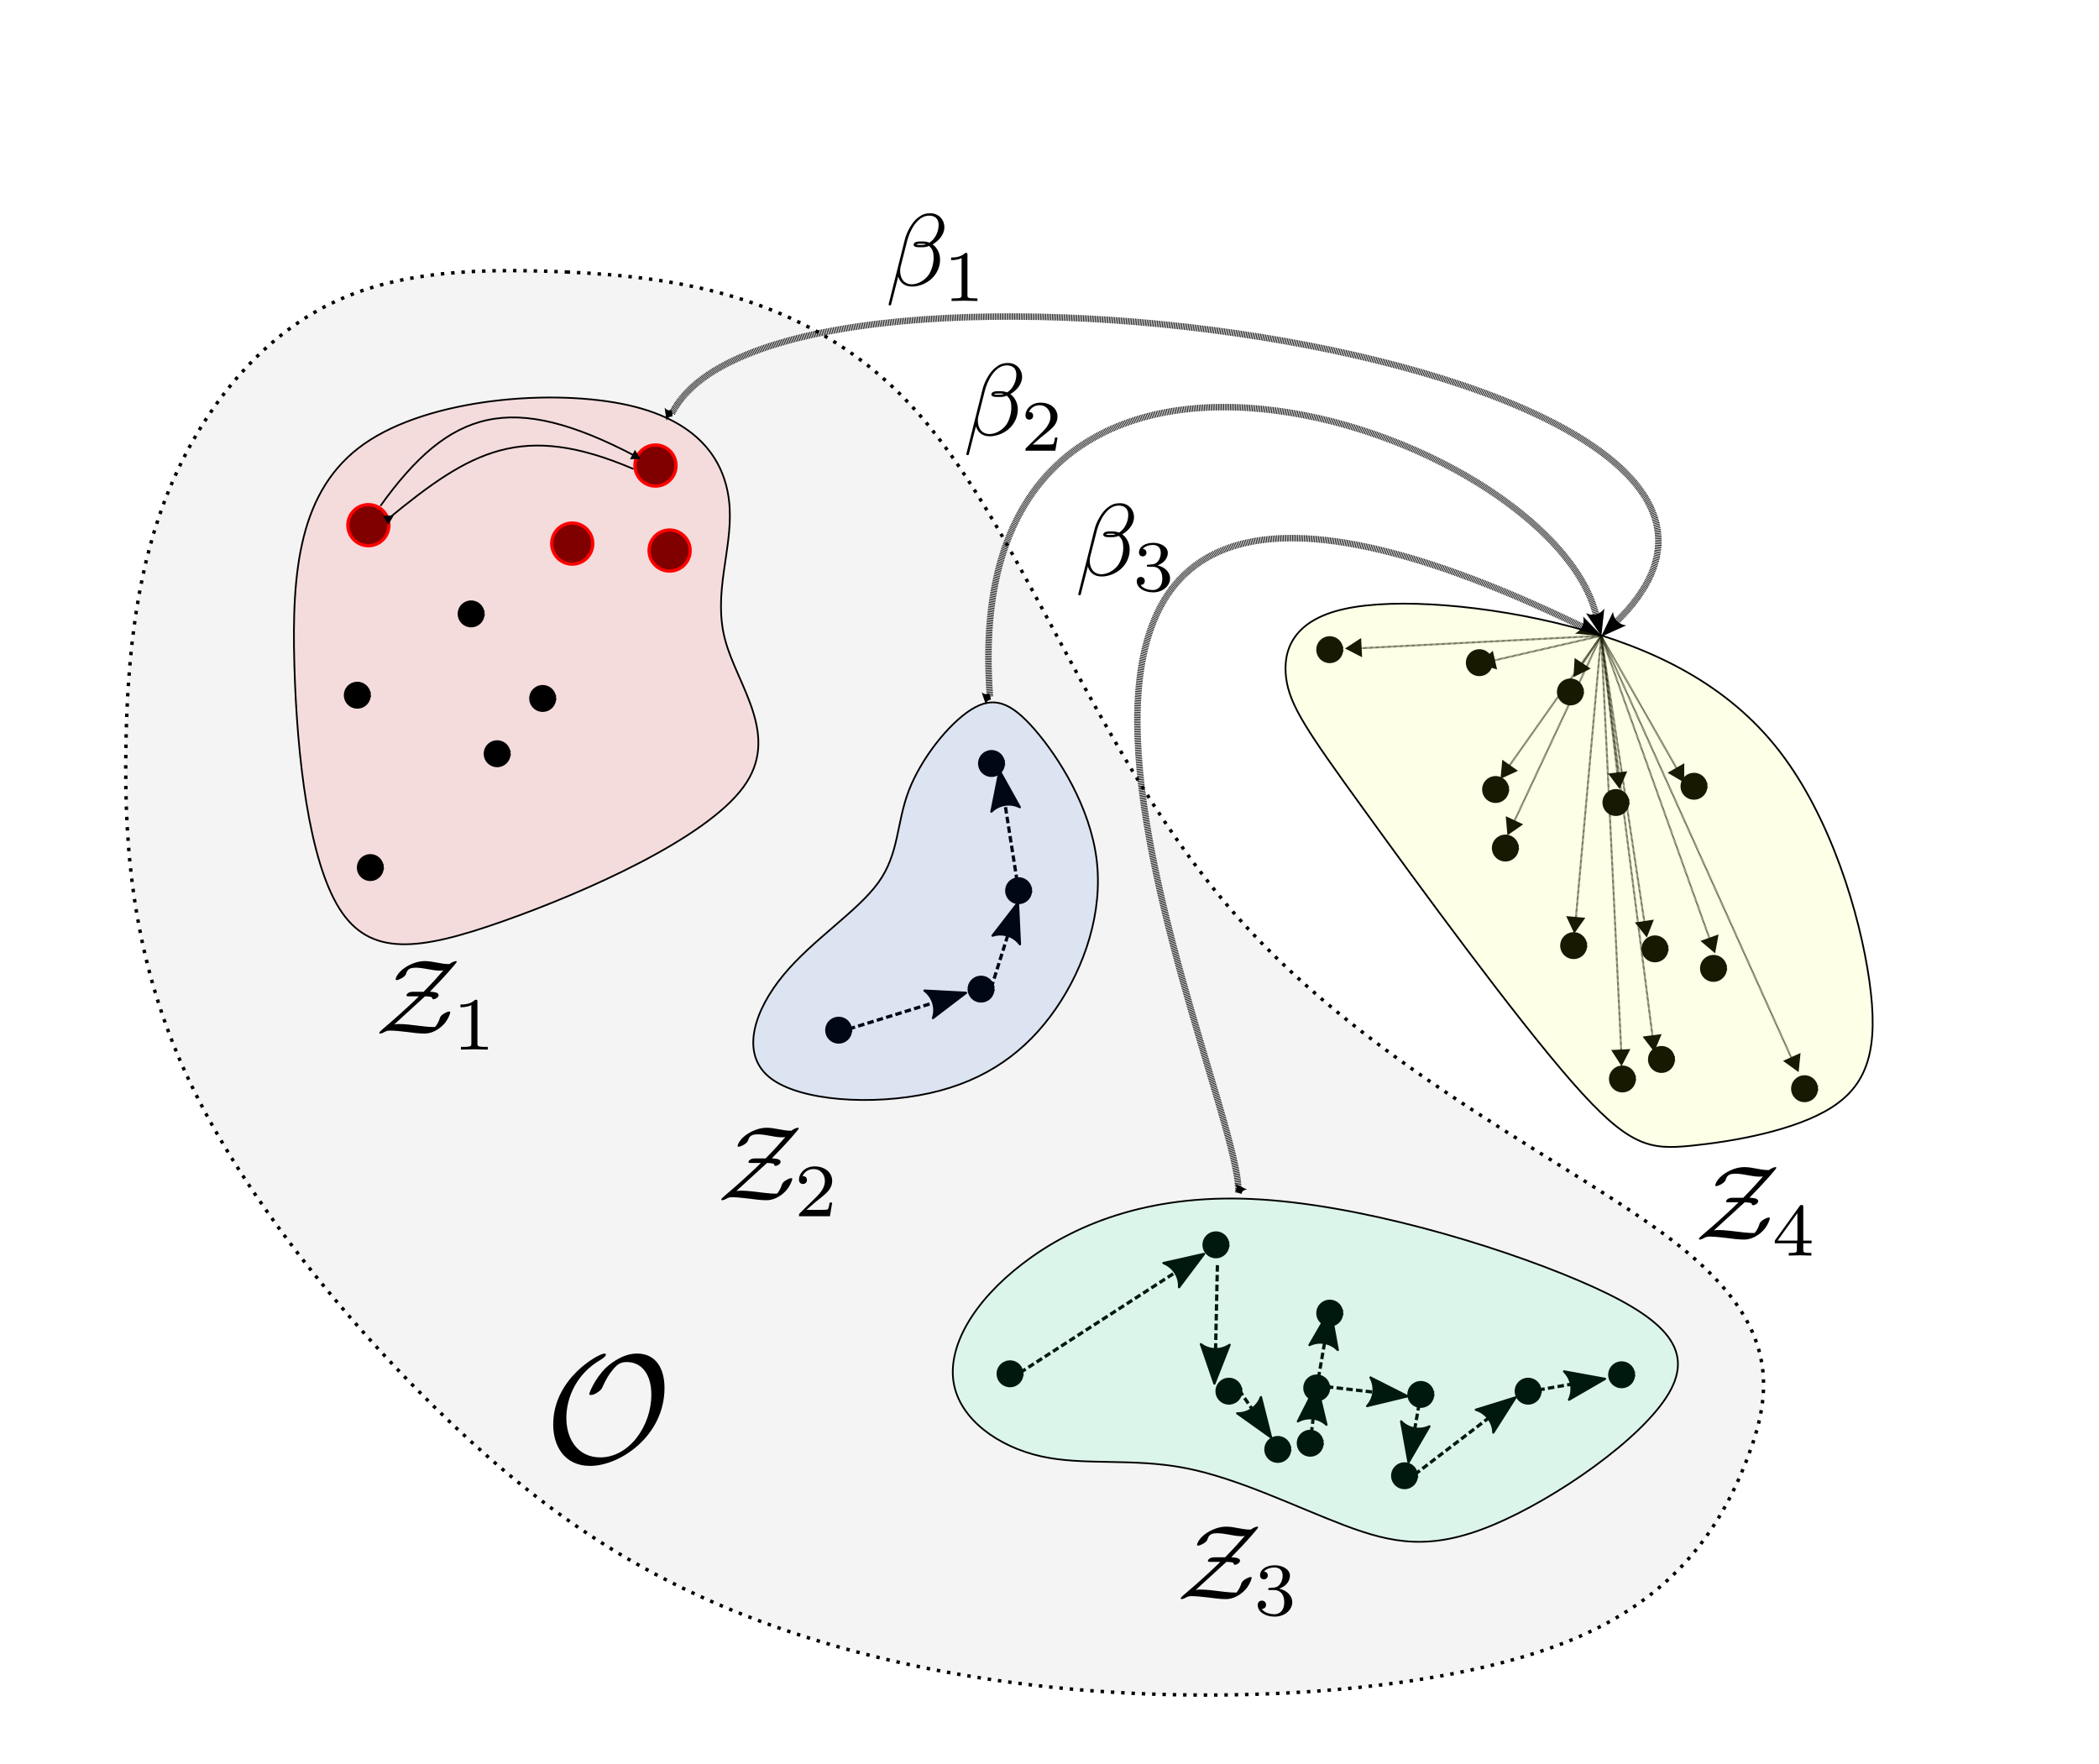 <?xml version="1.0" encoding="UTF-8" standalone="no"?>
<!-- Created with Inkscape (http://www.inkscape.org/) -->

<svg
   version="1.1"
   id="svg2"
   width="1219.405"
   height="1024.582"
   viewBox="0 0 1219.405 1024.582"
   sodipodi:docname="collective_representation.svg"
   inkscape:version="1.2.2 (1:1.2.2+202212051550+b0a8486541)"
   xmlns:inkscape="http://www.inkscape.org/namespaces/inkscape"
   xmlns:sodipodi="http://sodipodi.sourceforge.net/DTD/sodipodi-0.dtd"
   xmlns="http://www.w3.org/2000/svg"
   xmlns:svg="http://www.w3.org/2000/svg">
  <defs
     id="defs6">
    <marker
       style="overflow:visible"
       id="TriangleStart"
       refX="0"
       refY="0"
       orient="auto-start-reverse"
       inkscape:stockid="TriangleStart"
       markerWidth="5.324"
       markerHeight="6.155"
       viewBox="0 0 5.324 6.155"
       inkscape:isstock="true"
       inkscape:collect="always"
       preserveAspectRatio="xMidYMid">
      <path
         transform="scale(0.5)"
         style="fill:context-stroke;fill-rule:evenodd;stroke:context-stroke;stroke-width:1pt"
         d="M 5.77,0 -2.88,5 V -5 Z"
         id="path135" />
    </marker>
    <marker
       markerWidth="2"
       markerHeight="2"
       refX="0"
       refY="0"
       orient="auto-start-reverse"
       id="Cap4"
       viewBox="0 0 1.05 2"
       inkscape:stockid="pin"
       style="overflow:visible"
       preserveAspectRatio="xMidYMid"
       inkscape:isstock="true"
       inkscape:collect="always"
       markerUnits="strokeWidth">
      <path
         id="path104971"
         style="fill:context-stroke;stroke-linecap:butt"
         d="M 0,-1 H 0.585 C 1.33,-1 1.7,-1.6 2,-2 V 2 C 1.7,1.6 1.33,1 0.585,1 H 0 L -0.1,0 Z"
         sodipodi:nodetypes="sssssscsss"
         transform="scale(0.5)" />
    </marker>
    <marker
       style="overflow:visible"
       id="marker8675"
       refX="0"
       refY="0"
       orient="auto-start-reverse"
       inkscape:stockid="Arrow2"
       markerWidth="4"
       markerHeight="2.909"
       viewBox="0 0 7.7 5.6"
       inkscape:isstock="true"
       inkscape:collect="always"
       preserveAspectRatio="xMidYMid">
      <path
         transform="scale(0.7)"
         d="M -2,-4 9,0 -2,4 c 2,-2.33 2,-5.66 0,-8 z"
         style="fill:context-stroke;fill-rule:evenodd;stroke:none"
         id="path8673" />
    </marker>
    <inkscape:path-effect
       effect="bspline"
       id="path-effect3411"
       is_visible="true"
       lpeversion="1"
       weight="33.333"
       steps="2"
       helper_size="0"
       apply_no_weight="true"
       apply_with_weight="true"
       only_selected="false" />
    <inkscape:path-effect
       effect="bspline"
       id="path-effect2877"
       is_visible="true"
       lpeversion="1"
       weight="33.333"
       steps="2"
       helper_size="0"
       apply_no_weight="true"
       apply_with_weight="true"
       only_selected="false" />
    <inkscape:path-effect
       effect="bspline"
       id="path-effect1168"
       is_visible="true"
       lpeversion="1"
       weight="33.333"
       steps="2"
       helper_size="0"
       apply_no_weight="true"
       apply_with_weight="true"
       only_selected="false" />
    <inkscape:path-effect
       effect="bspline"
       id="path-effect1086"
       is_visible="true"
       lpeversion="1"
       weight="33.333"
       steps="2"
       helper_size="0"
       apply_no_weight="true"
       apply_with_weight="true"
       only_selected="false" />
    <inkscape:path-effect
       effect="bspline"
       id="path-effect1082"
       is_visible="true"
       lpeversion="1"
       weight="33.333"
       steps="2"
       helper_size="0"
       apply_no_weight="true"
       apply_with_weight="true"
       only_selected="false" />
    <inkscape:path-effect
       effect="bspline"
       id="path-effect1039"
       is_visible="true"
       lpeversion="1"
       weight="33.333"
       steps="2"
       helper_size="0"
       apply_no_weight="true"
       apply_with_weight="true"
       only_selected="false" />
    <inkscape:path-effect
       effect="bspline"
       id="path-effect1168-6"
       is_visible="true"
       lpeversion="1"
       weight="33.333"
       steps="2"
       helper_size="0"
       apply_no_weight="true"
       apply_with_weight="true"
       only_selected="false" />
    <inkscape:path-effect
       effect="bspline"
       id="path-effect1039-5"
       is_visible="true"
       lpeversion="1"
       weight="33.333"
       steps="2"
       helper_size="0"
       apply_no_weight="true"
       apply_with_weight="true"
       only_selected="false" />
  </defs>
  <sodipodi:namedview
     id="namedview4"
     pagecolor="#ffffff"
     bordercolor="#666666"
     borderopacity="1.0"
     inkscape:showpageshadow="2"
     inkscape:pageopacity="0.0"
     inkscape:pagecheckerboard="0"
     inkscape:deskcolor="#d1d1d1"
     showgrid="false"
     inkscape:zoom="3.2377494"
     inkscape:cx="352.09643"
     inkscape:cy="350.55215"
     inkscape:window-width="1848"
     inkscape:window-height="1163"
     inkscape:window-x="0"
     inkscape:window-y="0"
     inkscape:window-maximized="1"
     inkscape:current-layer="g12">
    <inkscape:page
       x="0"
       y="0"
       id="page8"
       width="1219.405"
       height="1024.582" />
  </sodipodi:namedview>
  <g
     id="g10"
     inkscape:groupmode="layer"
     inkscape:label="Page 1"
     transform="matrix(1.333,0,0,1.333,-107.833,-14.476)">
    <g
       id="g12">
      <path
         style="font-variation-settings:normal;opacity:1;fill:#e8e8e8;fill-opacity:0.499;stroke:#000000;stroke-width:1.5;stroke-linecap:butt;stroke-linejoin:miter;stroke-miterlimit:4;stroke-dasharray:1.5, 3;stroke-dashoffset:0;stroke-opacity:1;stop-color:#000000;stop-opacity:1"
         d="m 328.469,129.431 c -47.065,-2.23 -81.029,0.892 -109.298,16.854 -28.269,15.961 -50.84,44.76 -64.471,77.769 -13.632,33.009 -18.324,70.225 -18.948,113.334 -0.624,43.109 2.82,92.108 27.627,144.505 24.807,52.396 70.975,108.187 113.861,148.94 42.886,40.754 82.489,66.468 131.4,85.231 48.911,18.762 107.128,30.572 172.384,33.043 65.256,2.471 137.548,-4.397 183.617,-23.068 46.069,-18.671 65.912,-49.145 77.43,-78.7 11.518,-29.555 14.709,-58.188 -28.67,-92.999 C 770.023,519.528 680.079,478.544 619.393,409.595 558.708,340.646 527.29,243.738 481.497,191.492 435.704,139.245 375.535,131.661 328.469,129.431 Z"
         id="path2875"
         inkscape:path-effect="#path-effect2877"
         inkscape:original-d="m 315.36664,124.07813 c -33.96253,3.12337 -67.9262,6.24603 -101.89143,9.368 -22.57116,28.8005 -45.14218,57.59911 -67.71438,86.39753 -4.69134,37.2183 -9.38325,74.43438 -14.07601,111.65044 3.44482,49.00203 6.88875,98.00136 10.33199,147.00091 46.17041,55.79335 92.33822,111.58372 138.5062,167.37446 39.60479,25.71657 79.20725,51.43136 118.80975,77.14591 58.21962,11.81061 116.43616,23.61999 174.65311,35.42887 72.29585,-6.86707 144.58805,-13.73456 216.88098,-20.60296 19.845,-30.47442 39.68842,-60.94838 59.53147,-91.4237 3.19236,-28.63447 6.38377,-57.26798 9.57464,-85.90398 C 770.02325,519.5281 680.07852,478.54445 590.12717,437.55737 558.70843,340.64606 527.29035,243.73833 495.87082,146.82769 435.70351,139.24525 375.53451,131.66195 315.36664,124.07813 Z"
         sodipodi:nodetypes="cccccccccccccc" />
      <path
         style="font-variation-settings:normal;opacity:1;fill:#ff0000;fill-opacity:0.099;stroke:#000000;stroke-width:0.75;stroke-linecap:butt;stroke-linejoin:miter;stroke-miterlimit:4;stroke-dasharray:none;stroke-dashoffset:0;stroke-opacity:1;stop-color:#000000;stop-opacity:1"
         d="m 354.669,187.439 c -32.403,-7.265 -86.517,-3.136 -115.07,16.882 -28.553,20.018 -31.543,55.925 -30.416,96.262 1.128,40.338 6.374,85.105 19.607,106.211 13.233,21.106 34.453,18.552 71.055,5.66 36.603,-12.892 88.586,-36.119 105.03,-58.563 16.443,-22.444 -2.654,-44.102 -7.981,-64.284 -5.327,-20.182 3.116,-38.886 1.993,-57.566 -1.124,-18.681 -11.815,-37.338 -44.218,-44.603 z"
         id="path1037"
         inkscape:path-effect="#path-effect1039"
         inkscape:original-d="m 376.37981,176.04526 c -54.11344,4.12945 -108.22764,8.25816 -162.34258,12.38611 -2.99,35.9083 -5.98063,71.81442 -8.97207,107.7205 5.24688,44.76937 10.49279,89.53621 15.73806,134.30319 21.22092,-2.55359 42.44024,-5.10783 63.65924,-7.66286 51.98646,-23.22798 103.9701,-46.45577 155.95403,-69.68478 -19.09754,-21.65894 -38.19506,-43.31777 -57.29372,-64.97778 8.44488,-18.70365 16.88867,-37.40729 25.33188,-56.11206 -10.69108,-18.65707 -21.38247,-37.31413 -32.07484,-55.97232 z" />
      <g
         id="g20">
        <path
           d="m 247.812,238.832 c 0,2.414 -1.921,4.391 -4.332,4.461 -2.414,0.07 -4.445,-1.789 -4.585,-4.199 -0.141,-2.41 1.66,-4.492 4.062,-4.707 2.402,-0.211 4.539,1.527 4.824,3.922 l -4.433,0.523 z"
           style="fill:#000000;fill-opacity:1;fill-rule:nonzero;stroke:#000000;stroke-width:2.835;stroke-linecap:butt;stroke-linejoin:miter;stroke-miterlimit:4;stroke-dasharray:none;stroke-opacity:1"
           id="path22" />
      </g>
      <g
         id="g24">
        <path
           d="m 377.145,250.059 c 0,2.41 -1.918,4.386 -4.329,4.457 -2.414,0.07 -4.445,-1.789 -4.586,-4.196 -0.14,-2.41 1.657,-4.496 4.063,-4.707 2.402,-0.211 4.539,1.524 4.82,3.922 l -4.429,0.524 z"
           style="fill:#000000;fill-opacity:1;fill-rule:nonzero;stroke:#000000;stroke-width:2.835;stroke-linecap:butt;stroke-linejoin:miter;stroke-miterlimit:4;stroke-dasharray:none;stroke-opacity:1"
           id="path26" />
      </g>
      <g
         id="g32">
        <path
           d="m 302.023,339.352 c 0,2.414 -1.918,4.39 -4.328,4.46 -2.414,0.071 -4.445,-1.789 -4.586,-4.199 -0.14,-2.406 1.657,-4.492 4.063,-4.703 2.402,-0.215 4.539,1.524 4.82,3.918 l -4.43,0.524 z"
           style="fill:#000000;fill-opacity:1;fill-rule:nonzero;stroke:#000000;stroke-width:2.835;stroke-linecap:butt;stroke-linejoin:miter;stroke-miterlimit:4;stroke-dasharray:none;stroke-opacity:1"
           id="path34" />
      </g>
      <g
         id="g36">
        <path
           d="m 336.043,248.641 c 0,2.41 -1.922,4.386 -4.332,4.457 -2.41,0.07 -4.441,-1.789 -4.586,-4.196 -0.141,-2.41 1.66,-4.496 4.063,-4.707 2.402,-0.211 4.539,1.524 4.824,3.922 l -4.434,0.524 z"
           style="fill:#000000;fill-opacity:1;fill-rule:nonzero;stroke:#000000;stroke-width:2.835;stroke-linecap:butt;stroke-linejoin:miter;stroke-miterlimit:4;stroke-dasharray:none;stroke-opacity:1"
           id="path38" />
      </g>
      <g
         id="g40">
        <path
           d="m 246.746,388.961 c 0,2.414 -1.918,4.391 -4.332,4.461 -2.41,0.07 -4.441,-1.789 -4.582,-4.199 -0.144,-2.407 1.656,-4.493 4.059,-4.707 2.406,-0.211 4.543,1.527 4.824,3.922 l -4.43,0.523 z"
           style="fill:#000000;fill-opacity:1;fill-rule:nonzero;stroke:#000000;stroke-width:2.835;stroke-linecap:butt;stroke-linejoin:miter;stroke-miterlimit:4;stroke-dasharray:none;stroke-opacity:1"
           id="path42" />
      </g>
      <g
         id="g50">
        <path
           d="m 525.547,609.586 c 0,2.414 -1.918,4.387 -4.332,4.461 -2.41,0.07 -4.442,-1.789 -4.582,-4.199 -0.145,-2.41 1.656,-4.493 4.058,-4.707 2.407,-0.211 4.543,1.527 4.825,3.921 l -4.43,0.524 z"
           style="fill:#000000;fill-opacity:1;fill-rule:nonzero;stroke:#000000;stroke-width:2.835;stroke-linecap:butt;stroke-linejoin:miter;stroke-miterlimit:4;stroke-dasharray:none;stroke-opacity:1"
           id="path52" />
      </g>
      <g
         id="g54">
        <path
           d="m 370.059,213.203 c 0,2.414 -1.918,4.391 -4.332,4.461 -2.411,0.07 -4.442,-1.789 -4.582,-4.199 -0.141,-2.406 1.656,-4.492 4.058,-4.703 2.406,-0.215 4.543,1.523 4.824,3.922 l -4.429,0.519 z"
           style="fill:#000000;fill-opacity:1;fill-rule:nonzero;stroke:#000000;stroke-width:2.835;stroke-linecap:butt;stroke-linejoin:miter;stroke-miterlimit:4;stroke-dasharray:none;stroke-opacity:1"
           id="path56" />
      </g>
      <g
         id="g58">
        <path
           d="m 241.074,313.84 c 0,2.414 -1.918,4.387 -4.328,4.461 -2.414,0.07 -4.445,-1.789 -4.586,-4.199 -0.14,-2.411 1.66,-4.493 4.063,-4.707 2.402,-0.211 4.539,1.527 4.824,3.921 l -4.434,0.524 z"
           style="fill:#000000;fill-opacity:1;fill-rule:nonzero;stroke:#000000;stroke-width:2.835;stroke-linecap:butt;stroke-linejoin:miter;stroke-miterlimit:4;stroke-dasharray:none;stroke-opacity:1"
           id="path60" />
      </g>
      <g
         id="g62">
        <path
           d="m 730.078,299.664 c 0,2.414 -1.918,4.391 -4.332,4.461 -2.41,0.07 -4.441,-1.789 -4.586,-4.199 -0.14,-2.406 1.66,-4.492 4.063,-4.703 2.406,-0.215 4.543,1.523 4.824,3.922 l -4.43,0.519 z"
           style="fill:#000000;fill-opacity:1;fill-rule:nonzero;stroke:#000000;stroke-width:2.835;stroke-linecap:butt;stroke-linejoin:miter;stroke-miterlimit:4;stroke-dasharray:none;stroke-opacity:1"
           id="path64" />
      </g>
      <g
         id="g66">
        <path
           d="m 809.453,472.586 c 0,2.414 -1.922,4.391 -4.332,4.461 -2.414,0.07 -4.445,-1.789 -4.586,-4.195 -0.14,-2.411 1.66,-4.497 4.063,-4.707 2.402,-0.215 4.539,1.523 4.824,3.921 l -4.434,0.52 z"
           style="fill:#000000;fill-opacity:1;fill-rule:nonzero;stroke:#000000;stroke-width:2.835;stroke-linecap:butt;stroke-linejoin:miter;stroke-miterlimit:4;stroke-dasharray:none;stroke-opacity:1"
           id="path68" />
      </g>
      <g
         id="g70">
        <path
           d="m 771.184,422.98 c 0,2.411 -1.922,4.387 -4.332,4.458 -2.414,0.07 -4.446,-1.79 -4.586,-4.196 -0.141,-2.41 1.66,-4.496 4.062,-4.707 2.402,-0.211 4.539,1.524 4.824,3.922 l -4.433,0.523 z"
           style="fill:#000000;fill-opacity:1;fill-rule:nonzero;stroke:#000000;stroke-width:2.835;stroke-linecap:butt;stroke-linejoin:miter;stroke-miterlimit:4;stroke-dasharray:none;stroke-opacity:1"
           id="path72" />
      </g>
      <g
         id="g74">
        <path
           d="m 737.164,354.945 c 0,2.41 -1.918,4.387 -4.332,4.457 -2.41,0.071 -4.441,-1.789 -4.582,-4.195 -0.145,-2.41 1.656,-4.496 4.059,-4.707 2.406,-0.211 4.543,1.523 4.824,3.922 l -4.43,0.523 z"
           style="fill:#000000;fill-opacity:1;fill-rule:nonzero;stroke:#000000;stroke-width:2.835;stroke-linecap:butt;stroke-linejoin:miter;stroke-miterlimit:4;stroke-dasharray:none;stroke-opacity:1"
           id="path76" />
      </g>
      <g
         id="g78">
        <path
           d="m 823.625,353.527 c 0,2.414 -1.918,4.387 -4.332,4.457 -2.41,0.075 -4.441,-1.785 -4.582,-4.195 -0.141,-2.41 1.656,-4.496 4.059,-4.707 2.406,-0.211 4.542,1.527 4.824,3.922 l -4.43,0.523 z"
           style="fill:#000000;fill-opacity:1;fill-rule:nonzero;stroke:#000000;stroke-width:2.835;stroke-linecap:butt;stroke-linejoin:miter;stroke-miterlimit:4;stroke-dasharray:none;stroke-opacity:1"
           id="path80" />
      </g>
      <g
         id="g82">
        <path
           d="m 871.816,485.344 c 0,2.414 -1.918,4.39 -4.332,4.461 -2.41,0.07 -4.441,-1.789 -4.582,-4.2 -0.14,-2.406 1.657,-4.492 4.059,-4.707 2.406,-0.21 4.543,1.528 4.824,3.922 l -4.43,0.524 z"
           style="fill:#000000;fill-opacity:1;fill-rule:nonzero;stroke:#000000;stroke-width:2.835;stroke-linecap:butt;stroke-linejoin:miter;stroke-miterlimit:4;stroke-dasharray:none;stroke-opacity:1"
           id="path84" />
      </g>
      <g
         id="g86">
        <path
           d="m 741.418,380.457 c 0,2.414 -1.922,4.391 -4.332,4.461 -2.41,0.07 -4.441,-1.789 -4.586,-4.199 -0.141,-2.41 1.66,-4.492 4.062,-4.707 2.403,-0.211 4.54,1.527 4.825,3.922 l -4.434,0.523 z"
           style="fill:#000000;fill-opacity:1;fill-rule:nonzero;stroke:#000000;stroke-width:2.835;stroke-linecap:butt;stroke-linejoin:miter;stroke-miterlimit:4;stroke-dasharray:none;stroke-opacity:1"
           id="path88" />
      </g>
      <g
         id="g90">
        <path
           d="m 769.766,312.422 c 0,2.414 -1.918,4.39 -4.332,4.461 -2.411,0.07 -4.442,-1.789 -4.586,-4.199 -0.141,-2.411 1.66,-4.493 4.062,-4.707 2.402,-0.211 4.539,1.527 4.824,3.921 l -4.429,0.524 z"
           style="fill:#000000;fill-opacity:1;fill-rule:nonzero;stroke:#000000;stroke-width:2.835;stroke-linecap:butt;stroke-linejoin:miter;stroke-miterlimit:4;stroke-dasharray:none;stroke-opacity:1"
           id="path92" />
      </g>
      <g
         id="g94">
        <path
           d="m 789.609,360.613 c 0,2.414 -1.921,4.391 -4.332,4.461 -2.41,0.071 -4.441,-1.789 -4.586,-4.199 -0.14,-2.41 1.661,-4.492 4.063,-4.707 2.402,-0.211 4.539,1.527 4.824,3.922 l -4.433,0.523 z"
           style="fill:#000000;fill-opacity:1;fill-rule:nonzero;stroke:#000000;stroke-width:2.835;stroke-linecap:butt;stroke-linejoin:miter;stroke-miterlimit:4;stroke-dasharray:none;stroke-opacity:1"
           id="path96" />
      </g>
      <g
         id="g98">
        <path
           d="m 806.617,424.395 c 0,2.414 -1.918,4.39 -4.332,4.46 -2.41,0.071 -4.441,-1.789 -4.582,-4.195 -0.144,-2.41 1.656,-4.496 4.059,-4.707 2.406,-0.215 4.543,1.524 4.824,3.922 l -4.43,0.52 z"
           style="fill:#000000;fill-opacity:1;fill-rule:nonzero;stroke:#000000;stroke-width:2.835;stroke-linecap:butt;stroke-linejoin:miter;stroke-miterlimit:4;stroke-dasharray:none;stroke-opacity:1"
           id="path100" />
      </g>
      <g
         id="g102">
        <path
           d="m 792.441,481.094 c 0,2.41 -1.918,4.386 -4.328,4.457 -2.414,0.07 -4.445,-1.789 -4.586,-4.196 -0.14,-2.41 1.657,-4.496 4.063,-4.707 2.402,-0.21 4.539,1.524 4.82,3.922 l -4.43,0.524 z"
           style="fill:#000000;fill-opacity:1;fill-rule:nonzero;stroke:#000000;stroke-width:2.835;stroke-linecap:butt;stroke-linejoin:miter;stroke-miterlimit:4;stroke-dasharray:none;stroke-opacity:1"
           id="path104" />
      </g>
      <g
         id="g106">
        <path
           d="m 832.129,432.902 c 0,2.41 -1.918,4.387 -4.328,4.457 -2.414,0.071 -4.446,-1.789 -4.586,-4.195 -0.141,-2.41 1.656,-4.496 4.062,-4.707 2.403,-0.211 4.539,1.523 4.821,3.922 l -4.43,0.523 z"
           style="fill:#000000;fill-opacity:1;fill-rule:nonzero;stroke:#000000;stroke-width:2.835;stroke-linecap:butt;stroke-linejoin:miter;stroke-miterlimit:4;stroke-dasharray:none;stroke-opacity:1"
           id="path108" />
      </g>
      <g
         id="g110">
        <path
           d="m 529.285,399.035 c 0,2.414 -1.918,4.391 -4.328,4.461 -2.414,0.07 -4.445,-1.789 -4.586,-4.199 -0.141,-2.406 1.66,-4.492 4.063,-4.703 2.402,-0.215 4.539,1.523 4.824,3.922 l -4.434,0.519 z"
           style="fill:#000000;fill-opacity:1;fill-rule:nonzero;stroke:#000000;stroke-width:2.835;stroke-linecap:butt;stroke-linejoin:miter;stroke-miterlimit:4;stroke-dasharray:none;stroke-opacity:1"
           id="path112" />
      </g>
      <g
         id="g114">
        <path
           d="m 512.91,441.934 c 0,2.414 -1.918,4.39 -4.332,4.461 -2.41,0.07 -4.441,-1.79 -4.586,-4.2 -0.14,-2.406 1.66,-4.492 4.063,-4.703 2.402,-0.215 4.539,1.524 4.824,3.922 l -4.43,0.52 z"
           style="fill:#000000;fill-opacity:1;fill-rule:nonzero;stroke:#000000;stroke-width:2.835;stroke-linecap:butt;stroke-linejoin:miter;stroke-miterlimit:4;stroke-dasharray:none;stroke-opacity:1"
           id="path116" />
      </g>
      <g
         id="g118">
        <path
           d="m 450.852,459.832 c 0,2.414 -1.918,4.387 -4.332,4.457 -2.411,0.074 -4.442,-1.789 -4.586,-4.195 -0.141,-2.41 1.66,-4.496 4.062,-4.707 2.402,-0.211 4.539,1.527 4.824,3.922 l -4.429,0.523 z"
           style="fill:#000000;fill-opacity:1;fill-rule:nonzero;stroke:#000000;stroke-width:2.835;stroke-linecap:butt;stroke-linejoin:miter;stroke-miterlimit:4;stroke-dasharray:none;stroke-opacity:1"
           id="path120" />
      </g>
      <g
         id="g122">
        <path
           d="m 517.469,343.605 c 0,2.415 -1.918,4.387 -4.332,4.457 -2.41,0.075 -4.442,-1.785 -4.586,-4.195 -0.141,-2.41 1.66,-4.496 4.062,-4.707 2.407,-0.211 4.543,1.528 4.825,3.922 l -4.43,0.523 z"
           style="fill:#000000;fill-opacity:1;fill-rule:nonzero;stroke:#000000;stroke-width:2.835;stroke-linecap:butt;stroke-linejoin:miter;stroke-miterlimit:4;stroke-dasharray:none;stroke-opacity:1"
           id="path124" />
      </g>
      <g
         id="g126">
        <path
           d="m 615.27,553.379 c 0,2.414 -1.918,4.391 -4.332,4.461 -2.411,0.07 -4.442,-1.789 -4.586,-4.199 -0.141,-2.411 1.66,-4.493 4.062,-4.707 2.402,-0.211 4.539,1.527 4.824,3.921 l -4.429,0.524 z"
           style="fill:#000000;fill-opacity:1;fill-rule:nonzero;stroke:#000000;stroke-width:2.835;stroke-linecap:butt;stroke-linejoin:miter;stroke-miterlimit:4;stroke-dasharray:none;stroke-opacity:1"
           id="path128" />
      </g>
      <g
         id="g130">
        <path
           d="m 751.34,617.164 c 0,2.41 -1.922,4.387 -4.332,4.457 -2.414,0.07 -4.442,-1.789 -4.586,-4.195 -0.141,-2.41 1.66,-4.496 4.062,-4.707 2.403,-0.215 4.539,1.523 4.825,3.922 l -4.434,0.523 z"
           style="fill:#000000;fill-opacity:1;fill-rule:nonzero;stroke:#000000;stroke-width:2.835;stroke-linecap:butt;stroke-linejoin:miter;stroke-miterlimit:4;stroke-dasharray:none;stroke-opacity:1"
           id="path132" />
      </g>
      <g
         id="g134">
        <path
           d="m 656.371,639.84 c 0,2.414 -1.918,4.39 -4.328,4.461 -2.414,0.07 -4.445,-1.789 -4.586,-4.199 -0.141,-2.407 1.656,-4.493 4.063,-4.707 2.402,-0.211 4.539,1.527 4.824,3.921 l -4.434,0.524 z"
           style="fill:#000000;fill-opacity:1;fill-rule:nonzero;stroke:#000000;stroke-width:2.835;stroke-linecap:butt;stroke-linejoin:miter;stroke-miterlimit:4;stroke-dasharray:none;stroke-opacity:1"
           id="path136" />
      </g>
      <g
         id="g138">
        <path
           d="m 642.223,642.547 c 0,2.414 -1.918,4.391 -4.328,4.461 -2.415,0.07 -4.446,-1.789 -4.586,-4.199 -0.141,-2.411 1.656,-4.493 4.062,-4.707 2.402,-0.211 4.539,1.527 4.82,3.921 l -4.429,0.524 z"
           style="fill:#000000;fill-opacity:1;fill-rule:nonzero;stroke:#000000;stroke-width:2.835;stroke-linecap:butt;stroke-linejoin:miter;stroke-miterlimit:4;stroke-dasharray:none;stroke-opacity:1"
           id="path140" />
      </g>
      <g
         id="g142">
        <path
           d="m 697.477,654.016 c 0,2.41 -1.918,4.386 -4.329,4.457 -2.414,0.07 -4.445,-1.789 -4.586,-4.196 -0.14,-2.41 1.657,-4.496 4.063,-4.707 2.402,-0.211 4.539,1.524 4.82,3.922 l -4.429,0.524 z"
           style="fill:#000000;fill-opacity:1;fill-rule:nonzero;stroke:#000000;stroke-width:2.835;stroke-linecap:butt;stroke-linejoin:miter;stroke-miterlimit:4;stroke-dasharray:none;stroke-opacity:1"
           id="path144" />
      </g>
      <g
         id="g146">
        <path
           d="m 664.879,583.145 c 0,2.414 -1.922,4.39 -4.332,4.46 -2.414,0.071 -4.445,-1.789 -4.586,-4.199 -0.141,-2.41 1.66,-4.492 4.062,-4.707 2.403,-0.211 4.539,1.528 4.825,3.922 l -4.434,0.524 z"
           style="fill:#000000;fill-opacity:1;fill-rule:nonzero;stroke:#000000;stroke-width:2.835;stroke-linecap:butt;stroke-linejoin:miter;stroke-miterlimit:4;stroke-dasharray:none;stroke-opacity:1"
           id="path148" />
      </g>
      <g
         id="g150">
        <path
           d="m 792.09,610.012 c 0,2.414 -1.918,4.39 -4.328,4.461 -2.414,0.07 -4.446,-1.789 -4.586,-4.2 -0.141,-2.406 1.656,-4.492 4.062,-4.703 2.403,-0.215 4.539,1.524 4.821,3.922 l -4.43,0.52 z"
           style="fill:#000000;fill-opacity:1;fill-rule:nonzero;stroke:#000000;stroke-width:2.835;stroke-linecap:butt;stroke-linejoin:miter;stroke-miterlimit:4;stroke-dasharray:none;stroke-opacity:1"
           id="path152" />
      </g>
      <g
         id="g154">
        <path
           d="m 704.562,618.578 c 0,2.414 -1.917,4.391 -4.328,4.461 -2.414,0.07 -4.445,-1.789 -4.586,-4.199 -0.14,-2.406 1.657,-4.492 4.063,-4.703 2.402,-0.215 4.539,1.523 4.824,3.922 l -4.433,0.519 z"
           style="fill:#000000;fill-opacity:1;fill-rule:nonzero;stroke:#000000;stroke-width:2.835;stroke-linecap:butt;stroke-linejoin:miter;stroke-miterlimit:4;stroke-dasharray:none;stroke-opacity:1"
           id="path156" />
      </g>
      <g
         id="g158">
        <path
           d="m 620.938,617.164 c 0,2.41 -1.918,4.387 -4.333,4.457 -2.41,0.07 -4.441,-1.789 -4.582,-4.195 -0.14,-2.41 1.657,-4.496 4.059,-4.707 2.406,-0.215 4.543,1.523 4.824,3.922 l -4.429,0.523 z"
           style="fill:#000000;fill-opacity:1;fill-rule:nonzero;stroke:#000000;stroke-width:2.835;stroke-linecap:butt;stroke-linejoin:miter;stroke-miterlimit:4;stroke-dasharray:none;stroke-opacity:1"
           id="path160" />
      </g>
      <g
         id="g162">
        <path
           d="m 321.867,315.258 c 0,2.414 -1.918,4.387 -4.332,4.457 -2.41,0.074 -4.441,-1.789 -4.582,-4.195 -0.141,-2.411 1.656,-4.497 4.059,-4.708 2.406,-0.21 4.543,1.528 4.824,3.922 l -4.43,0.524 z"
           style="fill:#000000;fill-opacity:1;fill-rule:nonzero;stroke:#000000;stroke-width:2.835;stroke-linecap:butt;stroke-linejoin:miter;stroke-miterlimit:4;stroke-dasharray:none;stroke-opacity:1"
           id="path164" />
      </g>
      <g
         id="g166">
        <path
           d="m 290.684,278.406 c 0,2.41 -1.918,4.387 -4.329,4.457 -2.414,0.071 -4.445,-1.789 -4.585,-4.195 -0.141,-2.41 1.656,-4.496 4.062,-4.707 2.402,-0.211 4.539,1.523 4.82,3.922 l -4.429,0.523 z"
           style="fill:#000000;fill-opacity:1;fill-rule:nonzero;stroke:#000000;stroke-width:2.835;stroke-linecap:butt;stroke-linejoin:miter;stroke-miterlimit:4;stroke-dasharray:none;stroke-opacity:1"
           id="path168" />
      </g>
      <g
         id="g170">
        <path
           d="m 664.879,293.996 c 0,2.414 -1.922,4.391 -4.332,4.461 -2.414,0.07 -4.445,-1.789 -4.586,-4.199 -0.141,-2.41 1.66,-4.492 4.062,-4.707 2.403,-0.211 4.539,1.527 4.825,3.922 l -4.434,0.523 z"
           style="fill:#000000;fill-opacity:1;fill-rule:nonzero;stroke:#000000;stroke-width:2.835;stroke-linecap:butt;stroke-linejoin:miter;stroke-miterlimit:4;stroke-dasharray:none;stroke-opacity:1"
           id="path172" />
      </g>
      <g
         id="g174">
        <path
           d="m 659.207,615.746 c 0,2.41 -1.918,4.387 -4.328,4.457 -2.414,0.07 -4.445,-1.789 -4.586,-4.195 -0.141,-2.41 1.656,-4.496 4.062,-4.707 2.403,-0.211 4.54,1.523 4.821,3.922 l -4.43,0.523 z"
           style="fill:#000000;fill-opacity:1;fill-rule:nonzero;stroke:#000000;stroke-width:2.835;stroke-linecap:butt;stroke-linejoin:miter;stroke-miterlimit:4;stroke-dasharray:none;stroke-opacity:1"
           id="path176" />
      </g>
      <path
         d="m 373.76,190.957 c 45.648,-90.487 529.085,-23.737 411.525,90.95"
         style="font-variation-settings:normal;opacity:1;vector-effect:none;fill:none;fill-opacity:1;stroke:#000000;stroke-width:2.835;stroke-linecap:butt;stroke-linejoin:miter;stroke-miterlimit:4;stroke-dasharray:0.283, 0.283;stroke-dashoffset:0;stroke-opacity:1;-inkscape-stroke:none;marker-start:url(#Cap4);marker-end:url(#marker8675);stop-color:#000000;stop-opacity:1"
         id="path192"
         sodipodi:nodetypes="cc" />
      <g
         id="g198"
         style="font-variation-settings:normal;opacity:1;vector-effect:none;fill:none;fill-opacity:1;stroke:#000000;stroke-width:2.835;stroke-linecap:butt;stroke-linejoin:miter;stroke-miterlimit:4;stroke-dasharray:0.283,0.283;stroke-dashoffset:0;stroke-opacity:1;-inkscape-stroke:none;marker-end:url(#marker8675);stop-color:#000000;stop-opacity:1;marker-start:url(#Cap4)">
        <path
           d="M 620.586,530.597 C 622.835,485.416 451.253,129.276 770.884,284.148"
           style="font-variation-settings:normal;vector-effect:none;fill:none;fill-opacity:1;stroke:#000000;stroke-width:2.835;stroke-linecap:butt;stroke-linejoin:miter;stroke-miterlimit:4;stroke-dasharray:0.283, 0.283;stroke-dashoffset:0;stroke-opacity:1;-inkscape-stroke:none;marker-start:url(#Cap4);marker-end:url(#marker8675);stop-color:#000000;stop-opacity:1"
           id="path200"
           sodipodi:nodetypes="cc" />
      </g>
      <g
         id="g236">
        <path
           d="M 450.82,459.309 500.359,443.98"
           style="fill:none;stroke:#000000;stroke-width:1.417;stroke-linecap:butt;stroke-linejoin:miter;stroke-miterlimit:4;stroke-dasharray:2.835, 1.417;stroke-dashoffset:0;stroke-opacity:1"
           id="path238" />
      </g>
      <g
         id="g240"
         transform="matrix(-1,0.309,-0.309,-1,0,0)">
        <path
           d="m -316.794,-540.472 -16.273,-5.984 16.273,-5.985 c -2.6,3.532 -2.584,8.365 0,11.969 z"
           style="fill:#000000;fill-opacity:1;fill-rule:evenodd;stroke:#000000;stroke-width:0.931;stroke-linecap:butt;stroke-linejoin:round;stroke-miterlimit:4;stroke-dasharray:none;stroke-opacity:1"
           id="path242" />
      </g>
      <g
         id="g244">
        <path
           d="m 524.824,399.035 -7.929,-50.473"
           style="fill:none;stroke:#000000;stroke-width:1.417;stroke-linecap:butt;stroke-linejoin:miter;stroke-miterlimit:4;stroke-dasharray:2.835, 1.417;stroke-dashoffset:0;stroke-opacity:1"
           id="path246" />
      </g>
      <g
         id="g248"
         transform="matrix(0.157,1,-1,0.157,0,0)">
        <path
           d="m 434.404,-444.764 -16.828,-6.191 16.828,-6.188 c -2.692,3.656 -2.673,8.655 0,12.379 z"
           style="fill:#000000;fill-opacity:1;fill-rule:evenodd;stroke:#000000;stroke-width:0.963;stroke-linecap:butt;stroke-linejoin:round;stroke-miterlimit:4;stroke-dasharray:none;stroke-opacity:1"
           id="path250" />
      </g>
      <g
         id="g252">
        <path
           d="m 512.879,441.414 11.152,-35.418"
           style="fill:none;stroke:#000000;stroke-width:1.417;stroke-linecap:butt;stroke-linejoin:miter;stroke-miterlimit:4;stroke-dasharray:2.835, 1.417;stroke-dashoffset:0;stroke-opacity:1"
           id="path254" />
      </g>
      <g
         id="g256"
         transform="matrix(-0.315,1,-1,-0.315,0,0)">
        <path
           d="m 233.704,-587.07 -16.248,-5.974 16.247,-5.975 c -2.596,3.528 -2.581,8.352 0.001,11.949 z"
           style="fill:#000000;fill-opacity:1;fill-rule:evenodd;stroke:#000000;stroke-width:0.929;stroke-linecap:butt;stroke-linejoin:round;stroke-miterlimit:4;stroke-dasharray:none;stroke-opacity:1"
           id="path258" />
      </g>
      <g
         id="g308">
        <path
           d="m 778.719,287.953 -106.934,5.52"
           style="fill:none;stroke:#000000;stroke-width:0.85;stroke-linecap:butt;stroke-linejoin:miter;stroke-miterlimit:4;stroke-dasharray:0.213, 0.213;stroke-dashoffset:0;stroke-opacity:1"
           id="path310" />
      </g>
      <g
         id="g312"
         transform="matrix(-1,0.052,-0.052,-1,0,0)">
        <path
           d="m -650.963,-327.29 -5.878,3.396 0.003,-6.793 z"
           style="fill:#000000;fill-opacity:1;fill-rule:evenodd;stroke:#000000;stroke-width:0.906;stroke-linecap:butt;stroke-linejoin:miter;stroke-miterlimit:4;stroke-dasharray:none;stroke-opacity:1"
           id="path314" />
      </g>
      <g
         id="g316">
        <path
           d="M 778.719,287.953 769.34,302.09"
           style="fill:none;stroke:#000000;stroke-width:0.85;stroke-linecap:butt;stroke-linejoin:miter;stroke-miterlimit:4;stroke-dasharray:0.213, 0.213;stroke-dashoffset:0;stroke-opacity:1"
           id="path318" />
      </g>
      <g
         id="g320"
         transform="matrix(-0.663,1,-1,-0.663,0,0)">
        <path
           d="m -141.291,-673.466 -4.905,2.836 0.002,-5.67 z"
           style="fill:#000000;fill-opacity:1;fill-rule:evenodd;stroke:#000000;stroke-width:0.756;stroke-linecap:butt;stroke-linejoin:miter;stroke-miterlimit:4;stroke-dasharray:none;stroke-opacity:1"
           id="path322" />
      </g>
      <g
         id="g324">
        <path
           d="m 778.719,287.953 -48.672,11.192"
           style="fill:none;stroke:#000000;stroke-width:0.85;stroke-linecap:butt;stroke-linejoin:miter;stroke-miterlimit:4;stroke-dasharray:0.213, 0.213;stroke-dashoffset:0;stroke-opacity:1"
           id="path326" />
      </g>
      <g
         id="g328"
         transform="matrix(-1,0.23,-0.23,-1,0,0)">
        <path
           d="m -624.232,-443.558 -5.734,3.314 10e-4,-6.629 z"
           style="fill:#000000;fill-opacity:1;fill-rule:evenodd;stroke:#000000;stroke-width:0.884;stroke-linecap:butt;stroke-linejoin:miter;stroke-miterlimit:4;stroke-dasharray:none;stroke-opacity:1"
           id="path330" />
      </g>
      <g
         id="g332">
        <path
           d="m 778.719,287.953 33.926,59.598"
           style="fill:none;stroke:#000000;stroke-width:0.85;stroke-linecap:butt;stroke-linejoin:miter;stroke-miterlimit:4;stroke-dasharray:0.213, 0.213;stroke-dashoffset:0;stroke-opacity:1"
           id="path334" />
      </g>
      <g
         id="g336"
         transform="matrix(0.569,1,-1,0.569,0,0)">
        <path
           d="m 615.287,-464.331 -5.115,2.955 0.002,-5.913 z"
           style="fill:#000000;fill-opacity:1;fill-rule:evenodd;stroke:#000000;stroke-width:0.788;stroke-linecap:butt;stroke-linejoin:miter;stroke-miterlimit:4;stroke-dasharray:none;stroke-opacity:1"
           id="path338" />
      </g>
      <g
         id="g340">
        <path
           d="m 778.719,287.953 7.316,62.203"
           style="fill:none;stroke:#000000;stroke-width:0.85;stroke-linecap:butt;stroke-linejoin:miter;stroke-miterlimit:4;stroke-dasharray:0.213, 0.213;stroke-dashoffset:0;stroke-opacity:1"
           id="path342" />
      </g>
      <g
         id="g344"
         transform="matrix(0.118,1,-1,0.118,0,0)">
        <path
           d="m 440.483,-734.673 -5.846,3.375 0.002,-6.754 z"
           style="fill:#000000;fill-opacity:1;fill-rule:evenodd;stroke:#000000;stroke-width:0.901;stroke-linecap:butt;stroke-linejoin:miter;stroke-miterlimit:4;stroke-dasharray:none;stroke-opacity:1"
           id="path346" />
      </g>
      <g
         id="g348">
        <path
           d="m 778.719,287.953 -41.117,58.18"
           style="fill:none;stroke:#000000;stroke-width:0.85;stroke-linecap:butt;stroke-linejoin:miter;stroke-miterlimit:4;stroke-dasharray:0.213, 0.213;stroke-dashoffset:0;stroke-opacity:1"
           id="path350" />
      </g>
      <g
         id="g352"
         transform="matrix(-0.707,1,-1,-0.707,0,0)">
        <path
           d="m -113.583,-655.07 -4.807,2.777 v -5.555 z"
           style="fill:#000000;fill-opacity:1;fill-rule:evenodd;stroke:#000000;stroke-width:0.741;stroke-linecap:butt;stroke-linejoin:miter;stroke-miterlimit:4;stroke-dasharray:none;stroke-opacity:1"
           id="path354" />
      </g>
      <g
         id="g356">
        <path
           d="m 778.719,287.953 19.133,126.77"
           style="fill:none;stroke:#000000;stroke-width:0.85;stroke-linecap:butt;stroke-linejoin:miter;stroke-miterlimit:4;stroke-dasharray:0.213, 0.213;stroke-dashoffset:0;stroke-opacity:1"
           id="path358" />
      </g>
      <g
         id="g360"
         transform="matrix(0.151,1,-1,0.151,0,0)">
        <path
           d="m 527.099,-718.885 -5.82,3.36 v -6.726 z"
           style="fill:#000000;fill-opacity:1;fill-rule:evenodd;stroke:#000000;stroke-width:0.897;stroke-linecap:butt;stroke-linejoin:miter;stroke-miterlimit:4;stroke-dasharray:none;stroke-opacity:1"
           id="path362" />
      </g>
      <g
         id="g364">
        <path
           d="M 778.719,287.953 767.547,412.59"
           style="fill:none;stroke:#000000;stroke-width:0.85;stroke-linecap:butt;stroke-linejoin:miter;stroke-miterlimit:4;stroke-dasharray:0.213, 0.213;stroke-dashoffset:0;stroke-opacity:1"
           id="path366" />
      </g>
      <g
         id="g368"
         transform="matrix(-0.09,1,-1,-0.09,0,0)">
        <path
           d="m 344.968,-798.113 -5.86,3.388 -0.002,-6.777 z"
           style="fill:#000000;fill-opacity:1;fill-rule:evenodd;stroke:#000000;stroke-width:0.903;stroke-linecap:butt;stroke-linejoin:miter;stroke-miterlimit:4;stroke-dasharray:none;stroke-opacity:1"
           id="path370" />
      </g>
      <g
         id="g372">
        <path
           d="m 778.719,287.953 47.926,133.934"
           style="fill:none;stroke:#000000;stroke-width:0.85;stroke-linecap:butt;stroke-linejoin:miter;stroke-miterlimit:4;stroke-dasharray:0.213, 0.213;stroke-dashoffset:0;stroke-opacity:1"
           id="path374" />
      </g>
      <g
         id="g376"
         transform="matrix(0.358,1,-1,0.358,0,0)">
        <path
           d="m 639.918,-598.98 -5.54,3.201 -0.001,-6.406 z"
           style="fill:#000000;fill-opacity:1;fill-rule:evenodd;stroke:#000000;stroke-width:0.854;stroke-linecap:butt;stroke-linejoin:miter;stroke-miterlimit:4;stroke-dasharray:none;stroke-opacity:1"
           id="path378" />
      </g>
      <g
         id="g380">
        <path
           d="m 778.719,287.953 8.816,182.485"
           style="fill:none;stroke:#000000;stroke-width:0.85;stroke-linecap:butt;stroke-linejoin:miter;stroke-miterlimit:4;stroke-dasharray:0.213, 0.213;stroke-dashoffset:0;stroke-opacity:1"
           id="path382" />
      </g>
      <g
         id="g384"
         transform="matrix(0.048,1,-1,0.048,0,0)">
        <path
           d="m 511.223,-763.022 -5.875,3.396 v -6.793 z"
           style="fill:#000000;fill-opacity:1;fill-rule:evenodd;stroke:#000000;stroke-width:0.906;stroke-linecap:butt;stroke-linejoin:miter;stroke-miterlimit:4;stroke-dasharray:none;stroke-opacity:1"
           id="path386" />
      </g>
      <g
         id="g388">
        <path
           d="m 778.719,287.953 -38.821,82.875"
           style="fill:none;stroke:#000000;stroke-width:0.85;stroke-linecap:butt;stroke-linejoin:miter;stroke-miterlimit:4;stroke-dasharray:0.213, 0.213;stroke-dashoffset:0;stroke-opacity:1"
           id="path390" />
      </g>
      <g
         id="g392"
         transform="matrix(-0.468,1,-1,-0.468,0,0)">
        <path
           d="m 23.455,-749.221 -5.329,3.083 10e-4,-6.161 z"
           style="fill:#000000;fill-opacity:1;fill-rule:evenodd;stroke:#000000;stroke-width:0.821;stroke-linecap:butt;stroke-linejoin:miter;stroke-miterlimit:4;stroke-dasharray:none;stroke-opacity:1"
           id="path394" />
      </g>
      <g
         id="g396">
        <path
           d="m 778.719,287.953 22.609,176.375"
           style="fill:none;stroke:#000000;stroke-width:0.85;stroke-linecap:butt;stroke-linejoin:miter;stroke-miterlimit:4;stroke-dasharray:0.213, 0.213;stroke-dashoffset:0;stroke-opacity:1"
           id="path398" />
      </g>
      <g
         id="g400"
         transform="matrix(0.128,1,-1,0.128,0,0)">
        <path
           d="m 561.786,-729.805 -5.838,3.372 10e-4,-6.745 z"
           style="fill:#000000;fill-opacity:1;fill-rule:evenodd;stroke:#000000;stroke-width:0.9;stroke-linecap:butt;stroke-linejoin:miter;stroke-miterlimit:4;stroke-dasharray:none;stroke-opacity:1"
           id="path402" />
      </g>
      <g
         id="g404">
        <path
           d="m 778.719,287.953 83.793,185.949"
           style="fill:none;stroke:#000000;stroke-width:0.85;stroke-linecap:butt;stroke-linejoin:miter;stroke-miterlimit:4;stroke-dasharray:0.213, 0.213;stroke-dashoffset:0;stroke-opacity:1"
           id="path406" />
      </g>
      <g
         id="g408"
         transform="matrix(0.451,1,-1,0.451,0,0)">
        <path
           d="m 720.558,-539.423 -5.366,3.101 -10e-4,-6.203 z"
           style="fill:#000000;fill-opacity:1;fill-rule:evenodd;stroke:#000000;stroke-width:0.827;stroke-linecap:butt;stroke-linejoin:miter;stroke-miterlimit:4;stroke-dasharray:none;stroke-opacity:1"
           id="path410" />
      </g>
      <g
         id="g428"
         style="font-variation-settings:normal;opacity:1;vector-effect:none;fill:none;fill-opacity:1;stroke:#000000;stroke-width:2.835;stroke-linecap:butt;stroke-linejoin:miter;stroke-miterlimit:4;stroke-dasharray:0.283,0.283;stroke-dashoffset:0;stroke-opacity:1;-inkscape-stroke:none;marker-end:url(#marker8675);stop-color:#000000;stop-opacity:1">
        <path
           d="M 512.327,314.37 C 496.936,109.905 756.336,196.63 776.573,279.079"
           style="font-variation-settings:normal;vector-effect:none;fill:none;fill-opacity:1;stroke:#000000;stroke-width:2.835;stroke-linecap:butt;stroke-linejoin:miter;stroke-miterlimit:4;stroke-dasharray:0.283, 0.283;stroke-dashoffset:0;stroke-opacity:1;-inkscape-stroke:none;marker-start:url(#Cap4);marker-end:url(#marker8675);stop-color:#000000;stop-opacity:1"
           id="path430"
           sodipodi:nodetypes="cc" />
      </g>
      <g
         id="g436">
        <path
           d="m 525.516,609.062 78.422,-50.64"
           style="fill:none;stroke:#000000;stroke-width:1.417;stroke-linecap:butt;stroke-linejoin:miter;stroke-miterlimit:4;stroke-dasharray:2.835, 1.417;stroke-dashoffset:0;stroke-opacity:1"
           id="path438" />
      </g>
      <g
         id="g440"
         transform="matrix(-1,0.646,-0.646,-1,0,0)">
        <path
           d="m -158.987,-664.025 -14.309,-5.263 14.31,-5.264 c -2.286,3.11 -2.273,7.361 -0.001,10.527 z"
           style="fill:#000000;fill-opacity:1;fill-rule:evenodd;stroke:#000000;stroke-width:0.819;stroke-linecap:butt;stroke-linejoin:round;stroke-miterlimit:4;stroke-dasharray:none;stroke-opacity:1"
           id="path442" />
      </g>
      <g
         id="g444">
        <path
           d="m 659.176,615.223 33.386,3.867"
           style="fill:none;stroke:#000000;stroke-width:1.417;stroke-linecap:butt;stroke-linejoin:miter;stroke-miterlimit:4;stroke-dasharray:2.835, 1.417;stroke-dashoffset:0;stroke-opacity:1"
           id="path446" />
      </g>
      <g
         id="g448"
         transform="matrix(-1,-0.116,0.116,-1,0,0)">
        <path
           d="m -739.122,-525.461 -16.92,-6.219 16.923,-6.223 c -2.703,3.673 -2.691,8.699 -0.003,12.442 z"
           style="fill:#000000;fill-opacity:1;fill-rule:evenodd;stroke:#000000;stroke-width:0.968;stroke-linecap:butt;stroke-linejoin:round;stroke-miterlimit:4;stroke-dasharray:none;stroke-opacity:1"
           id="path450" />
      </g>
      <g
         id="g452">
        <path
           d="m 697.445,653.492 42.403,-32.43"
           style="fill:none;stroke:#000000;stroke-width:1.417;stroke-linecap:butt;stroke-linejoin:miter;stroke-miterlimit:4;stroke-dasharray:2.835, 1.417;stroke-dashoffset:0;stroke-opacity:1"
           id="path454" />
      </g>
      <g
         id="g456"
         transform="matrix(-1,0.765,-0.765,-1,0,0)">
        <path
           d="m -155.046,-743.861 -13.529,-4.973 13.529,-4.976 c -2.16,2.937 -2.149,6.957 0,9.949 z"
           style="fill:#000000;fill-opacity:1;fill-rule:evenodd;stroke:#000000;stroke-width:0.774;stroke-linecap:butt;stroke-linejoin:round;stroke-miterlimit:4;stroke-dasharray:none;stroke-opacity:1"
           id="path458" />
      </g>
      <g
         id="g460">
        <path
           d="m 700.102,618.578 -4.801,27.356"
           style="fill:none;stroke:#000000;stroke-width:1.417;stroke-linecap:butt;stroke-linejoin:miter;stroke-miterlimit:4;stroke-dasharray:2.835, 1.417;stroke-dashoffset:0;stroke-opacity:1"
           id="path462" />
      </g>
      <g
         id="g464"
         transform="matrix(0.176,-1,1,0.176,0,0)">
        <path
           d="m -493.324,790.696 -16.778,-6.169 16.777,-6.167 c -2.681,3.643 -2.666,8.624 10e-4,12.336 z"
           style="fill:#000000;fill-opacity:1;fill-rule:evenodd;stroke:#000000;stroke-width:0.96;stroke-linecap:butt;stroke-linejoin:round;stroke-miterlimit:4;stroke-dasharray:none;stroke-opacity:1"
           id="path466" />
      </g>
      <g
         id="g468">
        <path
           d="m 654.746,615.746 5.668,-32.601"
           style="fill:none;stroke:#000000;stroke-width:1.417;stroke-linecap:butt;stroke-linejoin:miter;stroke-miterlimit:4;stroke-dasharray:2.835, 1.417;stroke-dashoffset:0;stroke-opacity:1"
           id="path470" />
      </g>
      <g
         id="g472"
         transform="matrix(-0.174,1,-1,-0.174,0,0)">
        <path
           d="m 469.47,-733.272 -16.784,-6.171 16.783,-6.169 c -2.68,3.642 -2.664,8.627 0.001,12.34 z"
           style="fill:#000000;fill-opacity:1;fill-rule:evenodd;stroke:#000000;stroke-width:0.96;stroke-linecap:butt;stroke-linejoin:round;stroke-miterlimit:4;stroke-dasharray:none;stroke-opacity:1"
           id="path474" />
      </g>
      <g
         id="g476">
        <path
           d="m 651.91,639.84 2.836,-24.094"
           style="fill:none;stroke:#000000;stroke-width:1.417;stroke-linecap:butt;stroke-linejoin:miter;stroke-miterlimit:4;stroke-dasharray:2.835, 1.417;stroke-dashoffset:0;stroke-opacity:1"
           id="path478" />
      </g>
      <g
         id="g480"
         transform="matrix(-0.118,1,-1,-0.118,0,0)">
        <path
           d="m 546.411,-711.013 -16.919,-6.221 16.92,-6.221 c -2.705,3.674 -2.688,8.699 -0.001,12.442 z"
           style="fill:#000000;fill-opacity:1;fill-rule:evenodd;stroke:#000000;stroke-width:0.968;stroke-linecap:butt;stroke-linejoin:round;stroke-miterlimit:4;stroke-dasharray:none;stroke-opacity:1"
           id="path482" />
      </g>
      <g
         id="g484">
        <path
           d="m 751.309,616.641 27.593,-4.817"
           style="fill:none;stroke:#000000;stroke-width:1.417;stroke-linecap:butt;stroke-linejoin:miter;stroke-miterlimit:4;stroke-dasharray:2.835, 1.417;stroke-dashoffset:0;stroke-opacity:1"
           id="path486" />
      </g>
      <g
         id="g488"
         transform="matrix(-1,0.174,-0.174,-1,0,0)">
        <path
           d="m -637.361,-719.449 -16.779,-6.169 16.78,-6.17 c -2.678,3.642 -2.666,8.628 -10e-4,12.339 z"
           style="fill:#000000;fill-opacity:1;fill-rule:evenodd;stroke:#000000;stroke-width:0.96;stroke-linecap:butt;stroke-linejoin:round;stroke-miterlimit:4;stroke-dasharray:none;stroke-opacity:1"
           id="path490" />
      </g>
      <g
         id="g492">
        <path
           d="m 611.461,562.242 -1.07,49.5"
           style="fill:none;stroke:#000000;stroke-width:1.417;stroke-linecap:butt;stroke-linejoin:miter;stroke-miterlimit:4;stroke-dasharray:2.835, 1.417;stroke-dashoffset:0;stroke-opacity:1"
           id="path494" />
      </g>
      <g
         id="g496"
         transform="matrix(0.022,-1,1,0.022,0,0)">
        <path
           d="m -583.109,629.619 -17.03,-6.261 17.028,-6.262 c -2.72,3.695 -2.705,8.753 0.002,12.523 z"
           style="fill:#000000;fill-opacity:1;fill-rule:evenodd;stroke:#000000;stroke-width:0.974;stroke-linecap:butt;stroke-linejoin:round;stroke-miterlimit:4;stroke-dasharray:none;stroke-opacity:1"
           id="path498" />
      </g>
      <g
         id="g500">
        <path
           d="m 620.906,616.641 13.071,19.125"
           style="fill:none;stroke:#000000;stroke-width:1.417;stroke-linecap:butt;stroke-linejoin:miter;stroke-miterlimit:4;stroke-dasharray:2.835, 1.417;stroke-dashoffset:0;stroke-opacity:1"
           id="path502" />
      </g>
      <g
         id="g504"
         transform="matrix(-0.683,-1,1,-0.683,0,0)">
        <path
           d="m -716.222,141.257 -14.067,-5.173 14.065,-5.172 c -2.247,3.055 -2.234,7.232 0.002,10.345 z"
           style="fill:#000000;fill-opacity:1;fill-rule:evenodd;stroke:#000000;stroke-width:0.805;stroke-linecap:butt;stroke-linejoin:round;stroke-miterlimit:4;stroke-dasharray:none;stroke-opacity:1"
           id="path506" />
      </g>
      <g
         id="g3945"
         transform="translate(-273.451,-38.802)">
        <path
           d="m 765.918,148.727 c 0,-3.348 -2.457,-6.11 -6.07,-6.11 -2.586,0 -3.836,0.707 -5.395,1.871 -2.453,1.782 -4.91,6.11 -5.75,9.5 l -7.094,28.321 c -0.05,0.175 0.176,0.441 0.532,0.441 0.359,0 0.492,-0.086 0.535,-0.219 l 3.121,-12.312 c 0.848,2.676 2.812,4.328 6.066,4.328 3.258,0 6.602,-1.563 8.61,-3.527 2.14,-2.047 3.57,-4.903 3.57,-8.2 0,-3.215 -1.656,-5.535 -3.262,-6.652 2.59,-1.473 5.137,-4.234 5.137,-7.441 z m -8.035,7.402 c -0.574,0.223 -1.067,0.309 -2.137,0.309 -0.625,0 -1.516,0.046 -1.965,-0.176 0.09,-0.45 1.696,-0.36 2.188,-0.36 0.933,0 1.34,0 1.914,0.227 z m 5.535,-8.434 c 0,3.121 -1.695,6.336 -4.02,7.715 -1.199,-0.441 -2.089,-0.531 -3.429,-0.531 -0.942,0 -3.438,-0.043 -3.438,1.426 -0.043,1.246 2.281,1.113 3.078,1.113 1.653,0 2.325,-0.043 3.657,-0.574 1.699,1.597 1.922,2.988 1.964,5.035 0.09,2.59 -0.98,5.933 -2.23,7.676 -1.738,2.406 -4.73,4.011 -7.27,4.011 -3.386,0 -5.085,-2.589 -5.085,-5.754 0,-0.445 0,-1.113 0.226,-1.96 l 2.856,-11.29 c 0.98,-3.828 4.187,-10.921 9.539,-10.921 2.589,0 4.152,1.382 4.152,4.054"
           style="fill:#000000;fill-opacity:1;fill-rule:nonzero;stroke:none"
           id="path508" />
        <path
           d="m 775.984,160.766 c 0,-0.856 -0.066,-0.887 -0.949,-0.887 -2.019,1.988 -4.89,2.016 -6.187,2.016 v 1.136 c 0.757,0 2.843,0 4.582,-0.886 v 16.101 c 0,1.043 0,1.453 -3.157,1.453 h -1.199 v 1.137 c 0.567,-0.031 4.446,-0.129 5.617,-0.129 0.977,0 4.954,0.098 5.649,0.129 v -1.137 h -1.199 c -3.157,0 -3.157,-0.41 -3.157,-1.453 v -17.48"
           style="fill:#000000;fill-opacity:1;fill-rule:nonzero;stroke:none"
           id="path510" />
      </g>
      <g
         id="g3949"
         transform="translate(-58.513,-68.235)">
        <path
           d="m 584.852,243.418 c 0,-3.348 -2.454,-6.113 -6.067,-6.113 -2.59,0 -3.836,0.711 -5.394,1.875 -2.457,1.781 -4.911,6.109 -5.754,9.496 l -7.09,28.32 c -0.051,0.176 0.176,0.442 0.531,0.442 0.36,0 0.492,-0.083 0.535,-0.215 l 3.121,-12.313 c 0.848,2.672 2.813,4.328 6.067,4.328 3.254,0 6.601,-1.562 8.609,-3.527 2.137,-2.051 3.57,-4.906 3.57,-8.203 0,-3.211 -1.656,-5.531 -3.261,-6.649 2.586,-1.472 5.133,-4.238 5.133,-7.441 z m -8.032,7.398 c -0.574,0.227 -1.066,0.309 -2.14,0.309 -0.625,0 -1.516,0.051 -1.965,-0.176 0.094,-0.449 1.699,-0.355 2.191,-0.355 0.934,0 1.34,0 1.914,0.222 z m 5.535,-8.429 c 0,3.121 -1.699,6.332 -4.019,7.715 -1.199,-0.442 -2.09,-0.532 -3.43,-0.532 -0.941,0 -3.437,-0.043 -3.437,1.422 -0.043,1.25 2.277,1.117 3.078,1.117 1.648,0 2.324,-0.043 3.656,-0.578 1.695,1.602 1.922,2.989 1.965,5.039 0.09,2.586 -0.984,5.934 -2.23,7.672 -1.743,2.406 -4.731,4.016 -7.27,4.016 -3.387,0 -5.086,-2.59 -5.086,-5.754 0,-0.449 0,-1.113 0.227,-1.965 l 2.851,-11.285 c 0.985,-3.832 4.192,-10.922 9.543,-10.922 2.586,0 4.152,1.379 4.152,4.055"
           style="fill:#000000;fill-opacity:1;fill-rule:nonzero;stroke:none"
           id="path512" />
        <path
           d="m 600.285,269.777 h -1.074 c -0.09,0.696 -0.406,2.563 -0.82,2.879 -0.25,0.188 -2.68,0.188 -3.121,0.188 h -5.809 c 3.312,-2.938 4.422,-3.824 6.312,-5.305 2.336,-1.863 4.512,-3.82 4.512,-6.816 0,-3.825 -3.347,-6.153 -7.387,-6.153 -3.914,0 -6.566,2.742 -6.566,5.649 0,1.605 1.363,1.765 1.676,1.765 0.758,0 1.672,-0.539 1.672,-1.675 0,-0.567 -0.219,-1.668 -1.86,-1.668 0.977,-2.246 3.121,-2.942 4.61,-2.942 3.156,0 4.797,2.461 4.797,5.024 0,2.742 -1.957,4.925 -2.969,6.062 l -7.61,7.512 c -0.316,0.281 -0.316,0.344 -0.316,1.226 h 13.008 l 0.945,-5.746"
           style="fill:#000000;fill-opacity:1;fill-rule:nonzero;stroke:none"
           id="path514" />
      </g>
      <g
         id="g3953"
         transform="translate(-62.672,-199.897)">
        <path
           d="m 637.781,436.18 c 0,-3.348 -2.453,-6.11 -6.066,-6.11 -2.59,0 -3.836,0.707 -5.395,1.871 -2.457,1.786 -4.91,6.114 -5.754,9.5 l -7.089,28.321 c -0.051,0.176 0.175,0.441 0.531,0.441 0.359,0 0.492,-0.086 0.535,-0.219 l 3.121,-12.308 c 0.848,2.672 2.813,4.328 6.066,4.328 3.258,0 6.602,-1.566 8.61,-3.531 2.137,-2.047 3.57,-4.903 3.57,-8.2 0,-3.214 -1.656,-5.535 -3.262,-6.652 2.586,-1.473 5.133,-4.234 5.133,-7.441 z m -8.031,7.402 c -0.574,0.223 -1.066,0.309 -2.141,0.309 -0.621,0 -1.515,0.047 -1.961,-0.176 0.09,-0.449 1.696,-0.36 2.188,-0.36 0.934,0 1.34,0 1.914,0.227 z m 5.535,-8.434 c 0,3.122 -1.699,6.336 -4.019,7.719 -1.2,-0.445 -2.09,-0.535 -3.43,-0.535 -0.941,0 -3.438,-0.043 -3.438,1.426 -0.043,1.246 2.282,1.113 3.079,1.113 1.648,0 2.324,-0.043 3.656,-0.574 1.695,1.598 1.922,2.988 1.965,5.035 0.09,2.59 -0.985,5.938 -2.231,7.676 -1.742,2.406 -4.73,4.012 -7.269,4.012 -3.387,0 -5.086,-2.59 -5.086,-5.75 0,-0.45 0,-1.118 0.226,-1.965 l 2.856,-11.289 c 0.98,-3.828 4.187,-10.922 9.539,-10.922 2.59,0 4.152,1.383 4.152,4.054"
           style="fill:#000000;fill-opacity:1;fill-rule:nonzero;stroke:none"
           id="path516" />
        <path
           d="m 645.891,457.742 c 2.464,0 4.23,1.707 4.23,5.086 0,3.918 -2.273,5.082 -4.101,5.082 -1.266,0 -4.043,-0.344 -5.368,-2.211 1.489,-0.062 1.832,-1.101 1.832,-1.769 0,-1.008 -0.757,-1.731 -1.734,-1.731 -0.883,0 -1.77,0.531 -1.77,1.832 0,2.965 3.286,4.887 7.102,4.887 4.391,0 7.422,-2.93 7.422,-6.09 0,-2.461 -2.02,-4.922 -5.492,-5.652 3.308,-1.199 4.508,-3.563 4.508,-5.492 0,-2.493 -2.868,-4.352 -6.375,-4.352 -3.5,0 -6.188,1.699 -6.188,4.227 0,1.07 0.695,1.675 1.641,1.675 0.984,0 1.613,-0.73 1.613,-1.613 0,-0.914 -0.629,-1.578 -1.613,-1.644 1.109,-1.387 3.285,-1.731 4.457,-1.731 1.414,0 3.406,0.695 3.406,3.438 0,1.324 -0.441,2.777 -1.262,3.757 -1.043,1.204 -1.929,1.266 -3.508,1.356 -0.785,0.062 -0.847,0.062 -1.007,0.098 -0.067,0 -0.317,0.062 -0.317,0.406 0,0.441 0.285,0.441 0.821,0.441 h 1.703"
           style="fill:#000000;fill-opacity:1;fill-rule:nonzero;stroke:none"
           id="path518" />
      </g>
      <path
         style="font-variation-settings:normal;opacity:1;fill:#0050dd;fill-opacity:0.099;stroke:#000000;stroke-width:0.75;stroke-linecap:butt;stroke-linejoin:miter;stroke-miterlimit:4;stroke-dasharray:none;stroke-dashoffset:0;stroke-opacity:1;stop-color:#000000;stop-opacity:1"
         d="m 504.05,320.173 c -9.767,6.198 -21.774,21.303 -27.144,35.415 -5.369,14.112 -4.101,27.229 -13.192,39.867 -9.091,12.638 -28.541,24.796 -41.346,40.289 -12.805,15.493 -18.963,34.319 -6.034,44.699 12.93,10.38 44.945,12.314 69.701,6.843 24.756,-5.471 42.251,-18.347 54.964,-36.739 12.713,-18.392 20.642,-42.299 17.824,-65.077 -2.819,-22.778 -16.386,-44.427 -26.933,-56.606 -10.547,-12.179 -18.073,-14.888 -27.84,-8.69 z"
         id="path1080"
         inkscape:path-effect="#path-effect1082"
         inkscape:original-d="m 506.29064,311.26561 c -12.00657,15.10559 -24.0139,30.21043 -36.02197,45.31452 1.26904,13.11865 2.53728,26.23603 3.80479,39.35292 -19.45,12.1595 -38.89997,24.31777 -58.35109,36.47553 -6.15816,18.82759 -12.31683,37.65368 -18.47636,56.4794 32.01769,1.93491 64.03336,3.869 96.04891,5.80237 17.49696,-12.87578 34.99247,-25.75178 52.48759,-38.6288 7.93066,-23.90732 15.86025,-47.81444 23.78926,-71.72278 -13.56719,-21.64867 -27.13459,-43.29723 -40.70301,-64.94697 -7.52544,-2.70804 -15.05133,-5.41671 -22.57812,-8.12619 z" />
      <path
         style="font-variation-settings:normal;opacity:1;fill:#00ff96;fill-opacity:0.099;stroke:#000000;stroke-width:0.75;stroke-linecap:butt;stroke-linejoin:miter;stroke-miterlimit:4;stroke-dasharray:none;stroke-dashoffset:0;stroke-opacity:1;stop-color:#000000;stop-opacity:1"
         d="m 626.39,533.398 c -45.876,-2.049 -78.112,11.557 -99.788,28.174 -21.675,16.617 -32.788,36.243 -30.06,52.035 2.728,15.791 19.297,27.746 38.067,31.942 18.77,4.196 39.74,0.635 62.823,5.109 23.083,4.473 48.277,16.979 69.241,24.909 20.965,7.93 37.699,11.283 64.911,-0.091 27.213,-11.374 64.902,-37.474 76.6,-57.366 11.698,-19.892 -2.597,-33.574 -39.502,-49.267 -36.905,-15.693 -96.418,-33.395 -142.294,-35.444 z"
         id="path1084"
         inkscape:path-effect="#path-effect1086"
         inkscape:original-d="m 612.75023,517.74352 c -32.23602,13.60661 -64.47279,27.21248 -96.7103,40.81758 -11.11258,19.62809 -22.22546,39.25464 -33.33932,58.88083 16.5697,11.95582 33.13798,23.9104 49.70585,35.86448 20.97214,-3.56041 41.94269,-7.12143 62.9129,-10.68327 25.19558,12.50738 50.38938,25.01349 75.58295,37.51911 16.73552,3.35419 33.46961,6.70749 50.20328,10.06011 37.69208,-26.10047 75.38191,-52.20064 113.07166,-78.30209 -14.2944,-13.6825 -28.58895,-27.36521 -42.88455,-41.04894 -59.51461,-17.70221 -119.02757,-35.40446 -178.54247,-53.10781 z" />
      <path
         style="font-variation-settings:normal;opacity:1;fill:#f1ff00;fill-opacity:0.099;stroke:#000000;stroke-width:0.75;stroke-linecap:butt;stroke-linejoin:miter;stroke-miterlimit:4;stroke-dasharray:none;stroke-dashoffset:0;stroke-opacity:1;stop-color:#000000;stop-opacity:1"
         d="m 666.87,276.239 c 22.346,-4.915 62.408,-1.765 98.576,7.698 36.167,9.463 68.437,25.237 90.907,54.227 22.47,28.99 35.141,71.193 39.248,100.181 4.107,28.988 -0.351,44.758 -16.227,55.011 -15.876,10.252 -43.17,14.986 -61.315,16.816 -18.144,1.83 -27.137,0.755 -52.259,-27.987 -25.121,-28.742 -66.369,-85.149 -90.812,-118.939 -24.444,-33.79 -32.082,-44.961 -33.588,-57.037 -1.505,-12.076 3.123,-25.055 25.47,-29.971 z"
         id="path1166"
         inkscape:path-effect="#path-effect1168"
         inkscape:original-d="m 649.15259,268.17375 c 40.06368,3.15078 80.12582,6.30075 120.18881,9.45009 32.2716,15.77573 64.54111,31.55006 96.8106,47.32399 12.67209,42.20621 25.34267,84.4091 38.01328,126.61386 -4.45711,15.77204 -8.91468,31.54233 -13.37328,47.31287 -27.29464,4.73493 -54.58885,9.46891 -81.88443,14.20224 -8.99287,-1.07403 -17.98605,-2.14877 -26.9802,-3.22428 C 740.67912,453.44351 699.4318,397.036 658.1829,340.62661 c -7.63828,-11.17054 -15.27701,-22.34139 -22.91665,-33.51321 4.62963,-12.97939 9.2583,-25.95901 13.88634,-38.93965 z"
         sodipodi:nodetypes="cccccccccc" />
      <g
         id="g15639" />
      <g
         id="g11086"
         transform="translate(-2.102433e-4,-1.0278581e-4)">
        <g
           id="g8"
           transform="matrix(4.655,0,0,-4.655,245.419,468.291)">
          <g
             id="g10-7"
             transform="scale(0.1)">
            <path
               d="m 44.484,49.875 c 3.984,-0.109 5.859,-0.5 6.469,-1 0.094,-0.094 0.188,-0.5 0.297,-0.703 0,-0.984 0.797,-0.984 1.281,-0.984 1.594,0 4.672,1.688 4.672,3.766 0,2.484 -4.172,2.984 -6.453,3.094 -0.203,0 -1.594,0.094 -1.594,0.188 0,0.203 1.594,1.688 2.391,2.594 9.438,9.438 22.641,24.328 22.641,25.328 0,0.297 -0.094,0.688 -0.797,0.688 -0.688,0 -3.266,-0.594 -6.156,-2.781 -1.781,0 -4.266,0 -10.031,1.094 -5.469,1 -9.031,1.688 -12.906,1.688 -6.359,0 -12.328,-2.281 -17.594,-5.453 -8.938,-5.672 -9.734,-11.438 -9.734,-11.531 0,-0.297 0.109,-0.797 0.906,-0.797 1.875,0 7.844,2.891 8.734,5.562 1.297,3.875 2.578,6.062 9.344,6.062 0.891,0 3.672,0 9.625,-1.094 4.969,-0.891 9.047,-1.688 12.625,-1.688 1.188,0 2.375,0 3.469,0.297 C 56.406,68.047 51.844,62.984 43.203,54.141 h -9.938 c -5.266,0 -6.156,-2.984 -6.156,-3.375 0,-0.891 0.891,-0.891 2.578,-0.891 h 9.047 C 38.031,49.078 33.359,44.406 20.453,32.781 20.25,32.578 13.094,26.125 4.859,19.172 3.562,18.078 1.672,16.391 1.672,15.703 1.672,15.391 1.781,15 2.469,15 c 1.297,0 3.375,1 4.672,1.781 1.781,1 3.469,1 5.062,1 4.469,0 10.922,-0.797 15.5,-1.297 C 32.469,15.797 39.125,15 44,15 c 7.25,0 13.109,4.078 16.281,6.953 6.062,5.359 7.844,12.422 7.844,13.016 0,0.594 -0.391,0.688 -0.891,0.688 -1.891,0 -7.844,-2.875 -8.734,-5.75 -0.594,-1.891 -1.594,-5.266 -4.672,-8.75 -2.984,0 -6.453,0 -15.594,1.188 -4.969,0.609 -12.422,1.594 -17.688,1.594 -0.594,0 -2.984,0 -4.859,-0.391 L 44.484,49.875"
               style="fill:#000000;fill-opacity:1;fill-rule:nonzero;stroke:none"
               id="path12" />
            <path
               d="m 93.547,44.703 c 0,1.906 -0.141,1.969 -2.109,1.969 -4.5,-4.422 -10.891,-4.484 -13.781,-4.484 v -2.531 c 1.688,0 6.328,0 10.203,1.969 V 5.766 c 0,-2.328 0,-3.234 -7.031,-3.234 H 78.156 V 0 C 79.422,0.062 88.062,0.281 90.672,0.281 92.844,0.281 101.703,0.062 103.25,0 v 2.531 h -2.672 c -7.031,0 -7.031,0.906 -7.031,3.234 V 44.703"
               style="fill:#000000;fill-opacity:1;fill-rule:nonzero;stroke:none"
               id="path14" />
          </g>
        </g>
        <g
           id="g8-5"
           transform="matrix(4.655,0,0,-4.655,394.467,540.918)">
          <g
             id="g10-6"
             transform="scale(0.1)">
            <path
               d="m 44.484,49.875 c 3.984,-0.109 5.859,-0.5 6.469,-1 0.094,-0.094 0.188,-0.5 0.297,-0.703 0,-0.984 0.797,-0.984 1.281,-0.984 1.594,0 4.672,1.688 4.672,3.766 0,2.484 -4.172,2.984 -6.453,3.094 -0.203,0 -1.594,0.094 -1.594,0.188 0,0.203 1.594,1.688 2.391,2.594 9.438,9.438 22.641,24.328 22.641,25.328 0,0.297 -0.094,0.688 -0.797,0.688 -0.688,0 -3.266,-0.594 -6.156,-2.781 -1.781,0 -4.266,0 -10.031,1.094 -5.469,1 -9.031,1.688 -12.906,1.688 -6.359,0 -12.328,-2.281 -17.594,-5.453 -8.938,-5.672 -9.734,-11.438 -9.734,-11.531 0,-0.297 0.109,-0.797 0.906,-0.797 1.875,0 7.844,2.891 8.734,5.562 1.297,3.875 2.578,6.062 9.344,6.062 0.891,0 3.672,0 9.625,-1.094 4.969,-0.891 9.047,-1.688 12.625,-1.688 1.188,0 2.375,0 3.469,0.297 C 56.406,68.047 51.844,62.984 43.203,54.141 h -9.938 c -5.266,0 -6.156,-2.984 -6.156,-3.375 0,-0.891 0.891,-0.891 2.578,-0.891 h 9.047 C 38.031,49.078 33.359,44.406 20.453,32.781 20.25,32.578 13.094,26.125 4.859,19.172 3.562,18.078 1.672,16.391 1.672,15.703 1.672,15.391 1.781,15 2.469,15 c 1.297,0 3.375,1 4.672,1.781 1.781,1 3.469,1 5.062,1 4.469,0 10.922,-0.797 15.5,-1.297 C 32.469,15.797 39.125,15 44,15 c 7.25,0 13.109,4.078 16.281,6.953 6.062,5.359 7.844,12.422 7.844,13.016 0,0.594 -0.391,0.688 -0.891,0.688 -1.891,0 -7.844,-2.875 -8.734,-5.75 -0.594,-1.891 -1.594,-5.266 -4.672,-8.75 -2.984,0 -6.453,0 -15.594,1.188 -4.969,0.609 -12.422,1.594 -17.688,1.594 -0.594,0 -2.984,0 -4.859,-0.391 L 44.484,49.875"
               style="fill:#000000;fill-opacity:1;fill-rule:nonzero;stroke:none"
               id="path12-2" />
            <path
               d="m 105.5,12.797 h -2.391 C 102.906,11.25 102.203,7.094 101.281,6.391 100.719,5.969 95.312,5.969 94.328,5.969 H 81.391 c 7.375,6.547 9.844,8.516 14.062,11.813 5.203,4.156 10.047,8.516 10.047,15.188 0,8.516 -7.453,13.703 -16.453,13.703 -8.719,0 -14.625,-6.109 -14.625,-12.578 0,-3.578 3.031,-3.938 3.734,-3.938 1.688,0 3.719,1.203 3.719,3.734 0,1.266 -0.484,3.719 -4.141,3.719 2.172,5 6.953,6.547 10.266,6.547 7.031,0 10.688,-5.484 10.688,-11.188 0,-6.109 -4.359,-10.969 -6.609,-13.5 L 75.125,2.734 C 74.422,2.109 74.422,1.969 74.422,0 h 28.969 l 2.109,12.797"
               style="fill:#000000;fill-opacity:1;fill-rule:nonzero;stroke:none"
               id="path14-9" />
          </g>
        </g>
        <g
           id="g8-6"
           transform="matrix(4.655,0,0,-4.655,820.524,558.072)">
          <g
             id="g10-2"
             transform="scale(0.1)">
            <path
               d="m 44.484,49.875 c 3.984,-0.109 5.859,-0.5 6.469,-1 0.094,-0.094 0.188,-0.5 0.297,-0.703 0,-0.984 0.797,-0.984 1.281,-0.984 1.594,0 4.672,1.688 4.672,3.766 0,2.484 -4.172,2.984 -6.453,3.094 -0.203,0 -1.594,0.094 -1.594,0.188 0,0.203 1.594,1.688 2.391,2.594 9.438,9.438 22.641,24.328 22.641,25.328 0,0.297 -0.094,0.688 -0.797,0.688 -0.688,0 -3.266,-0.594 -6.156,-2.781 -1.781,0 -4.266,0 -10.031,1.094 -5.469,1 -9.031,1.688 -12.906,1.688 -6.359,0 -12.328,-2.281 -17.594,-5.453 -8.938,-5.672 -9.734,-11.438 -9.734,-11.531 0,-0.297 0.109,-0.797 0.906,-0.797 1.875,0 7.844,2.891 8.734,5.562 1.297,3.875 2.578,6.062 9.344,6.062 0.891,0 3.672,0 9.625,-1.094 4.969,-0.891 9.047,-1.688 12.625,-1.688 1.188,0 2.375,0 3.469,0.297 C 56.406,68.047 51.844,62.984 43.203,54.141 h -9.938 c -5.266,0 -6.156,-2.984 -6.156,-3.375 0,-0.891 0.891,-0.891 2.578,-0.891 h 9.047 C 38.031,49.078 33.359,44.406 20.453,32.781 20.25,32.578 13.094,26.125 4.859,19.172 3.562,18.078 1.672,16.391 1.672,15.703 1.672,15.391 1.781,15 2.469,15 c 1.297,0 3.375,1 4.672,1.781 1.781,1 3.469,1 5.062,1 4.469,0 10.922,-0.797 15.5,-1.297 C 32.469,15.797 39.125,15 44,15 c 7.25,0 13.109,4.078 16.281,6.953 6.062,5.359 7.844,12.422 7.844,13.016 0,0.594 -0.391,0.688 -0.891,0.688 -1.891,0 -7.844,-2.875 -8.734,-5.75 -0.594,-1.891 -1.594,-5.266 -4.672,-8.75 -2.984,0 -6.453,0 -15.594,1.188 -4.969,0.609 -12.422,1.594 -17.688,1.594 -0.594,0 -2.984,0 -4.859,-0.391 L 44.484,49.875"
               style="fill:#000000;fill-opacity:1;fill-rule:nonzero;stroke:none"
               id="path12-6" />
            <path
               d="m 107.188,11.531 v 2.531 h -7.797 v 31.344 c 0,1.484 0,1.969 -1.547,1.969 -0.844,0 -1.125,0 -1.828,-0.984 L 72.734,14.062 V 11.531 H 93.406 V 5.766 c 0,-2.391 0,-3.234 -5.688,-3.234 H 85.812 V 0 c 3.516,0.141 8.016,0.281 10.547,0.281 2.609,0 7.11,-0.141 10.625,-0.281 v 2.531 h -1.906 c -5.687,0 -5.687,0.844 -5.687,3.234 V 11.531 Z M 93.906,39.797 V 14.062 H 75.344 Z"
               style="fill:#000000;fill-opacity:1;fill-rule:nonzero;stroke:none"
               id="path14-1" />
          </g>
        </g>
        <g
           id="g8-9"
           transform="matrix(4.655,0,0,-4.655,594.69,715.229)">
          <g
             id="g10-20"
             transform="scale(0.1)">
            <path
               d="m 44.484,50.875 c 3.984,-0.109 5.859,-0.5 6.469,-1 0.094,-0.094 0.188,-0.5 0.297,-0.703 0,-0.984 0.797,-0.984 1.281,-0.984 1.594,0 4.672,1.688 4.672,3.766 0,2.484 -4.172,2.984 -6.453,3.094 -0.203,0 -1.594,0.094 -1.594,0.188 0,0.203 1.594,1.688 2.391,2.594 9.438,9.438 22.641,24.328 22.641,25.328 0,0.297 -0.094,0.688 -0.797,0.688 -0.688,0 -3.266,-0.594 -6.156,-2.781 -1.781,0 -4.266,0 -10.031,1.094 -5.469,1 -9.031,1.688 -12.906,1.688 -6.359,0 -12.328,-2.281 -17.594,-5.453 -8.938,-5.672 -9.734,-11.438 -9.734,-11.531 0,-0.297 0.109,-0.797 0.906,-0.797 1.875,0 7.844,2.891 8.734,5.562 1.297,3.875 2.578,6.062 9.344,6.062 0.891,0 3.672,0 9.625,-1.094 4.969,-0.891 9.047,-1.688 12.625,-1.688 1.188,0 2.375,0 3.469,0.297 C 56.406,69.047 51.844,63.984 43.203,55.141 h -9.938 c -5.266,0 -6.156,-2.984 -6.156,-3.375 0,-0.891 0.891,-0.891 2.578,-0.891 h 9.047 C 38.031,50.078 33.359,45.406 20.453,33.781 20.25,33.578 13.094,27.125 4.859,20.172 3.562,19.078 1.672,17.391 1.672,16.703 1.672,16.391 1.781,16 2.469,16 c 1.297,0 3.375,1 4.672,1.781 1.781,1 3.469,1 5.062,1 4.469,0 10.922,-0.797 15.5,-1.297 C 32.469,16.797 39.125,16 44,16 c 7.25,0 13.109,4.078 16.281,6.953 6.062,5.359 7.844,12.422 7.844,13.016 0,0.594 -0.391,0.688 -0.891,0.688 -1.891,0 -7.844,-2.875 -8.734,-5.75 -0.594,-1.891 -1.594,-5.266 -4.672,-8.75 -2.984,0 -6.453,0 -15.594,1.188 -4.969,0.609 -12.422,1.594 -17.688,1.594 -0.594,0 -2.984,0 -4.859,-0.391 L 44.484,50.875"
               style="fill:#000000;fill-opacity:1;fill-rule:nonzero;stroke:none"
               id="path12-23" />
            <path
               d="m 89.188,24.484 c 5.484,0 9.422,-3.797 9.422,-11.328 0,-8.719 -5.062,-11.313 -9.141,-11.313 -2.812,0 -9,0.766 -11.953,4.922 3.312,0.141 4.078,2.453 4.078,3.937 0,2.25 -1.688,3.859 -3.859,3.859 -1.969,0 -3.938,-1.188 -3.938,-4.078 0,-6.609 7.312,-10.891 15.812,-10.891 9.781,0 16.532,6.531 16.532,13.563 0,5.484 -4.5,10.969 -12.235,12.594 7.375,2.672 10.047,7.938 10.047,12.234 0,5.547 -6.391,9.688 -14.203,9.688 -7.797,0 -13.781,-3.781 -13.781,-9.406 0,-2.391 1.547,-3.734 3.656,-3.734 2.188,0 3.594,1.625 3.594,3.594 0,2.031 -1.406,3.516 -3.594,3.656 2.469,3.094 7.312,3.859 9.922,3.859 3.156,0 7.594,-1.547 7.594,-7.656 0,-2.953 -0.984,-6.188 -2.812,-8.375 C 92,26.938 90.031,26.797 86.516,26.594 c -1.75,-0.141 -1.891,-0.141 -2.25,-0.219 -0.141,0 -0.703,-0.141 -0.703,-0.906 0,-0.984 0.641,-0.984 1.828,-0.984 h 3.797"
               style="fill:#000000;fill-opacity:1;fill-rule:nonzero;stroke:none"
               id="path14-7" />
          </g>
        </g>
      </g>
      <g
         id="g8-1"
         transform="matrix(6.781,0,0,-6.781,321.546,649.6)">
        <g
           id="g10-0"
           transform="scale(0.1)">
          <path
             d="M 72.188,49.875 C 72.188,62.5 66.625,72.031 54.5,72.031 44.172,72.031 35.438,63.688 34.734,63.094 26.781,55.25 23.812,46.297 23.812,46.109 c 0,-0.594 0.484,-0.703 0.984,-0.703 1.891,0 3.484,1 4.969,2.094 1.797,1.281 1.891,1.578 2.984,3.875 0.891,1.984 3.172,6.844 6.859,11.016 2.375,2.688 4.359,4.172 8.344,4.172 9.625,0 15.781,-7.938 15.781,-20.953 C 63.734,25.344 49.344,5.281 30.953,5.281 16.859,5.281 9.109,16.5 9.109,30.703 c 0,13.516 6.953,28.422 21.453,36.953 1,0.609 3.969,2.391 3.969,3.688 0,0.688 -0.797,0.688 -0.984,0.688 -3.484,0 -32.891,-15.797 -32.891,-45.594 0,-13.906 7.25,-26.625 23.75,-26.625 19.375,0 47.781,19.469 47.781,50.062"
             style="fill:#000000;fill-opacity:1;fill-rule:nonzero;stroke:none"
             id="path12-63" />
        </g>
      </g>
      <circle
         style="fill:#800000;fill-opacity:1;stroke:#ff0000;stroke-width:1.433;stroke-dasharray:none;stroke-dashoffset:0;stop-color:#000000"
         id="path12401"
         cx="241.448"
         cy="239.742"
         r="8.943" />
      <circle
         style="fill:#800000;fill-opacity:1;stroke:#ff0000;stroke-width:1.433;stroke-dasharray:none;stroke-dashoffset:0;stop-color:#000000"
         id="path12401-2"
         cx="366.565"
         cy="213.751"
         r="8.943" />
      <circle
         style="fill:#800000;fill-opacity:1;stroke:#ff0000;stroke-width:1.433;stroke-dasharray:none;stroke-dashoffset:0;stop-color:#000000"
         id="path12401-0"
         cx="372.724"
         cy="250.799"
         r="8.943" />
      <circle
         style="fill:#800000;fill-opacity:1;stroke:#ff0000;stroke-width:1.433;stroke-dasharray:none;stroke-dashoffset:0;stop-color:#000000"
         id="path12401-6"
         cx="330.291"
         cy="247.773"
         r="8.943" />
      <path
         style="fill:none;stroke:#000000;stroke-width:0.75px;stroke-linecap:butt;stroke-linejoin:miter;stroke-opacity:1;marker-end:url(#TriangleStart)"
         d="m 246.695,231.345 c 30.355,-42.367 56.874,-50.151 111.019,-21.76"
         id="path12887"
         sodipodi:nodetypes="cc" />
      <path
         style="fill:none;stroke:#000000;stroke-width:0.75px;stroke-linecap:butt;stroke-linejoin:miter;stroke-opacity:1;marker-start:url(#TriangleStart)"
         d="m 250.14,236.905 c 35.982,-29.566 58.175,-42.47 106.813,-21.662"
         id="path12889"
         sodipodi:nodetypes="cc" />
    </g>
  </g>
</svg>
